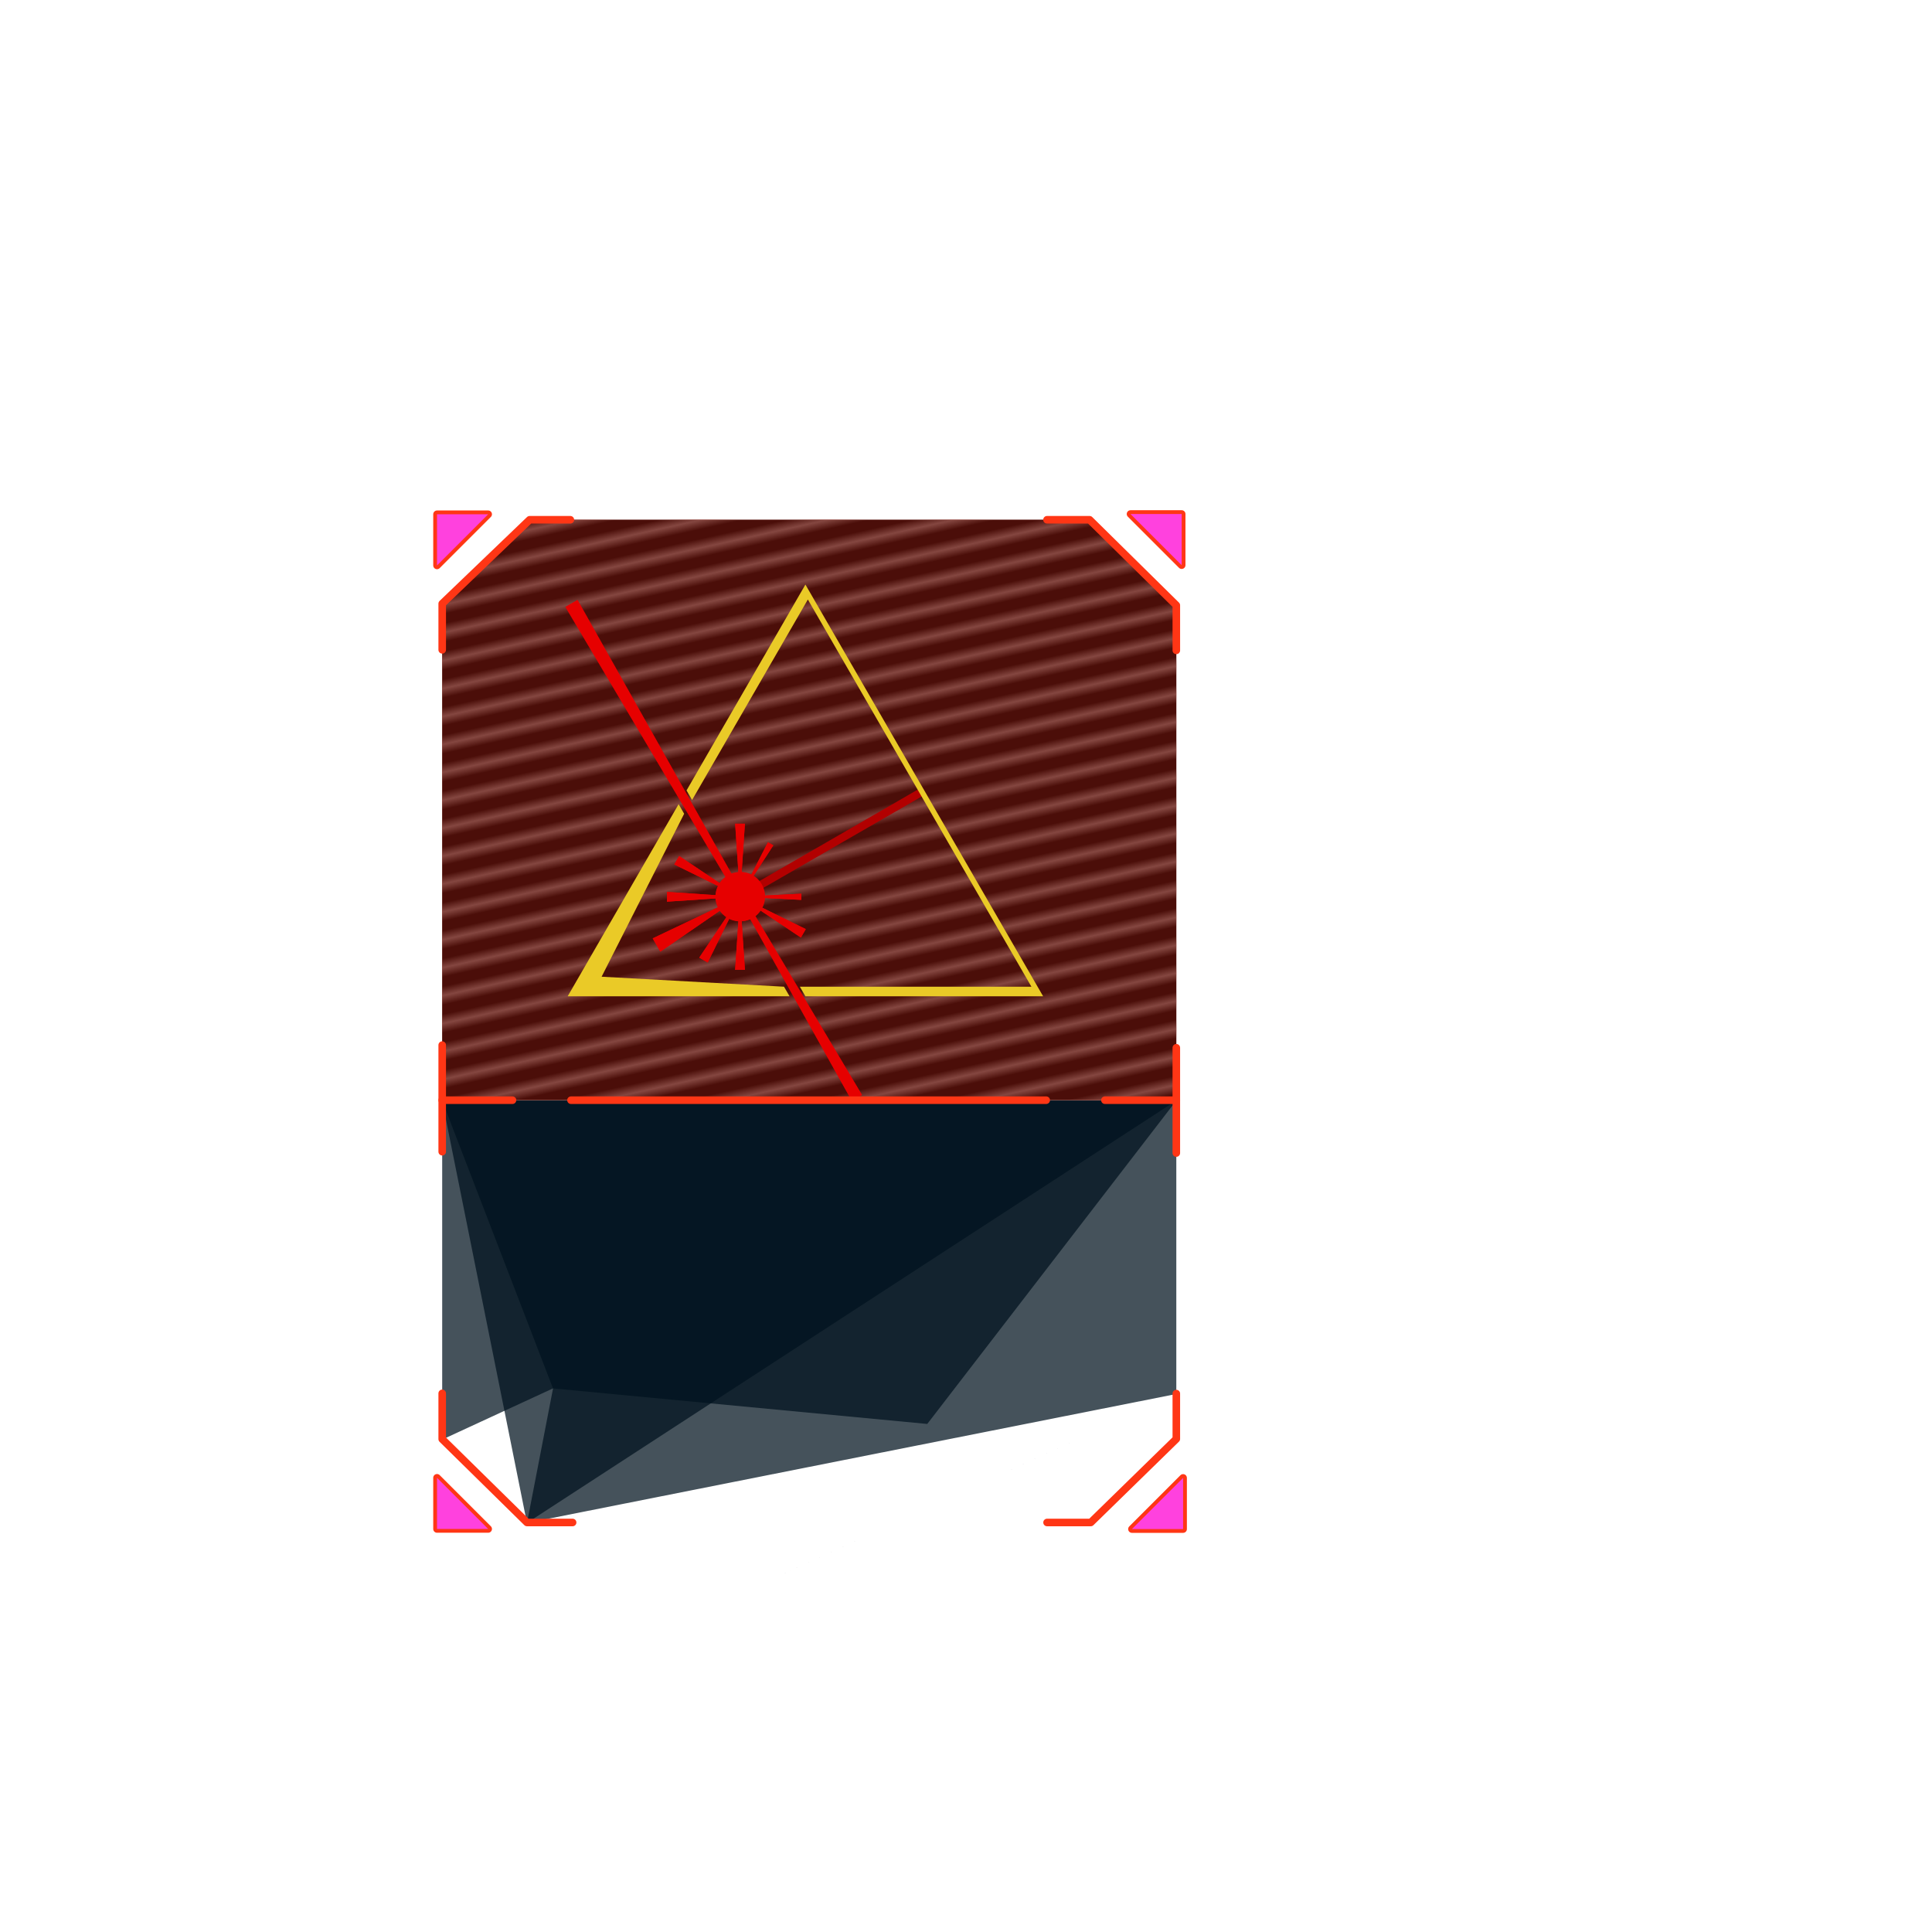 <?xml version="1.0" encoding="UTF-8" standalone="no"?>
<!-- Created with Inkscape (http://www.inkscape.org/) -->

<svg
   xmlns:osb="http://www.openswatchbook.org/uri/2009/osb"
   xmlns:dc="http://purl.org/dc/elements/1.1/"
   xmlns:cc="http://creativecommons.org/ns#"
   xmlns:rdf="http://www.w3.org/1999/02/22-rdf-syntax-ns#"
   xmlns:svg="http://www.w3.org/2000/svg"
   xmlns="http://www.w3.org/2000/svg"
   xmlns:xlink="http://www.w3.org/1999/xlink"
   xmlns:sodipodi="http://sodipodi.sourceforge.net/DTD/sodipodi-0.dtd"
   xmlns:inkscape="http://www.inkscape.org/namespaces/inkscape"
   id="svg8"
   version="1.1"
   viewBox="0 0 67.733 67.733"
   height="256"
   width="256"
   inkscape:export-filename="C:\Users\qphys\bitmap.png"
   inkscape:export-xdpi="96"
   inkscape:export-ydpi="96"
   inkscape:version="0.92.3 (2405546, 2018-03-11)"
   sodipodi:docname="lasercardfull.svg">
  <sodipodi:namedview
     inkscape:window-maximized="1"
     inkscape:window-y="-8"
     inkscape:window-x="-8"
     inkscape:window-height="1017"
     inkscape:window-width="1920"
     inkscape:object-paths="true"
     inkscape:guide-bbox="true"
     showguides="true"
     units="px"
     showgrid="false"
     inkscape:current-layer="layer2"
     inkscape:document-units="px"
     inkscape:cy="115.07054"
     inkscape:cx="64.975295"
     inkscape:zoom="4"
     inkscape:pageshadow="2"
     inkscape:pageopacity="0.0"
     borderopacity="1.0"
     bordercolor="#666666"
     pagecolor="#ffffff"
     id="base" />
  <defs
     id="defs2">
    <pattern
       inkscape:collect="always"
       xlink:href="#Strips1_2"
       id="pattern6500"
       patternTransform="matrix(0.069,0.311,-4.175,0.922,0,0)" />
    <pattern
       inkscape:isstock="true"
       inkscape:stockid="Stripes 1:2"
       id="Strips1_2"
       patternTransform="translate(0,0) scale(10,10)"
       height="1"
       width="3"
       patternUnits="userSpaceOnUse"
       inkscape:collect="always">
      <rect
         id="rect1623"
         height="2"
         width="1"
         y="-0.5"
         x="0"
         style="fill:#000000;stroke:none;opacity:1" />
    </pattern>
    <pattern
       inkscape:collect="always"
       xlink:href="#Strips1_1"
       id="pattern6306"
       patternTransform="matrix(0.434,0.474,-1.915,1.756,2.249,6.218)" />
    <pattern
       inkscape:isstock="true"
       inkscape:stockid="Stripes 1:1"
       id="Strips1_1"
       patternTransform="translate(0,0) scale(10,10)"
       height="1"
       width="2"
       patternUnits="userSpaceOnUse"
       inkscape:collect="always">
      <rect
         id="rect1611"
         height="2"
         width="1"
         y="-0.5"
         x="0"
         style="fill:#000000;stroke:none;opacity:1" />
    </pattern>
    <linearGradient
       inkscape:collect="always"
       id="linearGradient6275">
      <stop
         style="stop-color:#ff007f;stop-opacity:1;;opacity:1"
         offset="0"
         id="stop6271" />
      <stop
         style="stop-color:#ff007f;stop-opacity:0;;opacity:1"
         offset="1"
         id="stop6273" />
    </linearGradient>
    <linearGradient
       osb:paint="solid"
       id="linearGradient2345">
      <stop
         id="stop2343"
         offset="0"
         style="stop-color:#ffffff;stop-opacity:1;;opacity:1" />
    </linearGradient>
    <radialGradient
       inkscape:collect="always"
       xlink:href="#linearGradient6275"
       id="radialGradient6277"
       cx="40.838"
       cy="282.269"
       fx="40.838"
       fy="282.269"
       r="1.03"
       gradientTransform="matrix(1.187,-1.187,0.707,0.707,-207.235,131.153)"
       gradientUnits="userSpaceOnUse" />
    <radialGradient
       inkscape:collect="always"
       xlink:href="#linearGradient6275"
       id="radialGradient6279"
       cx="15.914"
       cy="282.3"
       fx="15.914"
       fy="282.3"
       r="1.03"
       gradientTransform="matrix(1.039,1.039,-0.707,0.707,198.989,66.142)"
       gradientUnits="userSpaceOnUse" />
    <radialGradient
       inkscape:collect="always"
       xlink:href="#linearGradient6275"
       id="radialGradient6281"
       cx="15.887"
       cy="247.838"
       fx="15.887"
       fy="247.838"
       r="1.03"
       gradientTransform="matrix(1.851,-1.462,0.62,0.785,-167.099,76.537)"
       gradientUnits="userSpaceOnUse" />
    <radialGradient
       inkscape:collect="always"
       xlink:href="#linearGradient6275"
       id="radialGradient6283"
       cx="40.812"
       cy="247.837"
       fx="40.812"
       fy="247.837"
       r="1.03"
       gradientTransform="matrix(-1.01,-1.01,0.707,-0.707,-93.226,464.294)"
       gradientUnits="userSpaceOnUse" />
    <pattern
       inkscape:collect="always"
       xlink:href="#Strips1_1-537"
       id="pattern6306-645"
       patternTransform="matrix(0.434,0.474,-1.915,1.756,2.249,6.218)" />
    <pattern
       inkscape:isstock="true"
       inkscape:stockid="Stripes 1:1"
       id="Strips1_1-537"
       patternTransform="translate(0,0) scale(10,10)"
       height="1"
       width="2"
       patternUnits="userSpaceOnUse"
       inkscape:collect="always">
      <rect
         id="rect6322"
         height="2"
         width="1"
         y="-0.5"
         x="0"
         style="fill:#000000;stroke:none;opacity:1" />
    </pattern>
    <radialGradient
       inkscape:collect="always"
       xlink:href="#linearGradient6275-22"
       id="radialGradient6279-618"
       cx="15.914"
       cy="282.3"
       fx="15.914"
       fy="282.3"
       r="1.03"
       gradientTransform="matrix(1.039,1.039,-0.707,0.707,198.989,66.142)"
       gradientUnits="userSpaceOnUse" />
    <linearGradient
       inkscape:collect="always"
       id="linearGradient6275-22">
      <stop
         style="stop-color:#ff007f;stop-opacity:1;;opacity:1"
         offset="0"
         id="stop6398" />
      <stop
         style="stop-color:#ff007f;stop-opacity:0;;opacity:1"
         offset="1"
         id="stop6400" />
    </linearGradient>
    <radialGradient
       inkscape:collect="always"
       xlink:href="#linearGradient6275-68"
       id="radialGradient6277-540"
       cx="40.838"
       cy="282.269"
       fx="40.838"
       fy="282.269"
       r="1.03"
       gradientTransform="matrix(1.187,-1.187,0.707,0.707,-207.235,131.153)"
       gradientUnits="userSpaceOnUse" />
    <linearGradient
       inkscape:collect="always"
       id="linearGradient6275-68">
      <stop
         style="stop-color:#ff007f;stop-opacity:1;;opacity:1"
         offset="0"
         id="stop6404" />
      <stop
         style="stop-color:#ff007f;stop-opacity:0;;opacity:1"
         offset="1"
         id="stop6406" />
    </linearGradient>
    <radialGradient
       inkscape:collect="always"
       xlink:href="#linearGradient6275-851"
       id="radialGradient6283-906"
       cx="40.812"
       cy="247.837"
       fx="40.812"
       fy="247.837"
       r="1.03"
       gradientTransform="matrix(-1.01,-1.01,0.707,-0.707,-93.226,464.294)"
       gradientUnits="userSpaceOnUse" />
    <linearGradient
       inkscape:collect="always"
       id="linearGradient6275-851">
      <stop
         style="stop-color:#ff007f;stop-opacity:1;;opacity:1"
         offset="0"
         id="stop6410" />
      <stop
         style="stop-color:#ff007f;stop-opacity:0;;opacity:1"
         offset="1"
         id="stop6412" />
    </linearGradient>
    <radialGradient
       inkscape:collect="always"
       xlink:href="#linearGradient6275-744"
       id="radialGradient6281-872"
       cx="15.887"
       cy="247.838"
       fx="15.887"
       fy="247.838"
       r="1.03"
       gradientTransform="matrix(1.851,-1.462,0.62,0.785,-167.099,76.537)"
       gradientUnits="userSpaceOnUse" />
    <linearGradient
       inkscape:collect="always"
       id="linearGradient6275-744">
      <stop
         style="stop-color:#ff007f;stop-opacity:1;;opacity:1"
         offset="0"
         id="stop6416" />
      <stop
         style="stop-color:#ff007f;stop-opacity:0;;opacity:1"
         offset="1"
         id="stop6418" />
    </linearGradient>
    <pattern
       inkscape:collect="always"
       xlink:href="#Strips1_2-293"
       id="pattern6500-231"
       patternTransform="matrix(0.069,0.311,-4.175,0.922,0,0)" />
    <pattern
       inkscape:isstock="true"
       inkscape:stockid="Stripes 1:2"
       id="Strips1_2-293"
       patternTransform="translate(0,0) scale(10,10)"
       height="1"
       width="3"
       patternUnits="userSpaceOnUse"
       inkscape:collect="always">
      <rect
         id="rect6538"
         height="2"
         width="1"
         y="-0.5"
         x="0"
         style="fill:#000000;stroke:none;opacity:1" />
    </pattern>
    <pattern
       inkscape:collect="always"
       xlink:href="#Strips1_2-293-784"
       id="pattern6500-231-404"
       patternTransform="matrix(0.069,0.311,-4.175,0.922,0,0)" />
    <pattern
       inkscape:isstock="true"
       inkscape:stockid="Stripes 1:2"
       id="Strips1_2-293-784"
       patternTransform="translate(0,0) scale(10,10)"
       height="1"
       width="3"
       patternUnits="userSpaceOnUse"
       inkscape:collect="always">
      <rect
         id="rect6654"
         height="2"
         width="1"
         y="-0.5"
         x="0"
         style="fill:#000000;stroke:none;opacity:1" />
    </pattern>
    <radialGradient
       inkscape:collect="always"
       xlink:href="#linearGradient6275-22-49"
       id="radialGradient6279-618-486"
       cx="15.914"
       cy="282.3"
       fx="15.914"
       fy="282.3"
       r="1.03"
       gradientTransform="matrix(1.039,1.039,-0.707,0.707,198.989,66.142)"
       gradientUnits="userSpaceOnUse" />
    <linearGradient
       inkscape:collect="always"
       id="linearGradient6275-22-49">
      <stop
         style="stop-color:#ff007f;stop-opacity:1;;opacity:1"
         offset="0"
         id="stop6658" />
      <stop
         style="stop-color:#ff007f;stop-opacity:0;;opacity:1"
         offset="1"
         id="stop6660" />
    </linearGradient>
    <radialGradient
       inkscape:collect="always"
       xlink:href="#linearGradient6275-68-874"
       id="radialGradient6277-540-102"
       cx="40.838"
       cy="282.269"
       fx="40.838"
       fy="282.269"
       r="1.03"
       gradientTransform="matrix(1.187,-1.187,0.707,0.707,-207.235,131.153)"
       gradientUnits="userSpaceOnUse" />
    <linearGradient
       inkscape:collect="always"
       id="linearGradient6275-68-874">
      <stop
         style="stop-color:#ff007f;stop-opacity:1;;opacity:1"
         offset="0"
         id="stop6664" />
      <stop
         style="stop-color:#ff007f;stop-opacity:0;;opacity:1"
         offset="1"
         id="stop6666" />
    </linearGradient>
    <radialGradient
       inkscape:collect="always"
       xlink:href="#linearGradient6275-851-364"
       id="radialGradient6283-906-724"
       cx="40.812"
       cy="247.837"
       fx="40.812"
       fy="247.837"
       r="1.03"
       gradientTransform="matrix(-1.01,-1.01,0.707,-0.707,-93.226,464.294)"
       gradientUnits="userSpaceOnUse" />
    <linearGradient
       inkscape:collect="always"
       id="linearGradient6275-851-364">
      <stop
         style="stop-color:#ff007f;stop-opacity:1;;opacity:1"
         offset="0"
         id="stop6670" />
      <stop
         style="stop-color:#ff007f;stop-opacity:0;;opacity:1"
         offset="1"
         id="stop6672" />
    </linearGradient>
    <radialGradient
       inkscape:collect="always"
       xlink:href="#linearGradient6275-744-60"
       id="radialGradient6281-872-848"
       cx="15.887"
       cy="247.838"
       fx="15.887"
       fy="247.838"
       r="1.03"
       gradientTransform="matrix(1.851,-1.462,0.62,0.785,-167.099,76.537)"
       gradientUnits="userSpaceOnUse" />
    <linearGradient
       inkscape:collect="always"
       id="linearGradient6275-744-60">
      <stop
         style="stop-color:#ff007f;stop-opacity:1;;opacity:1"
         offset="0"
         id="stop6676" />
      <stop
         style="stop-color:#ff007f;stop-opacity:0;;opacity:1"
         offset="1"
         id="stop6678" />
    </linearGradient>
    <pattern
       inkscape:collect="always"
       xlink:href="#Strips1_2-293-784-569"
       id="pattern6500-231-404-979"
       patternTransform="matrix(0.069,0.311,-4.175,0.922,0,0)" />
    <pattern
       inkscape:isstock="true"
       inkscape:stockid="Stripes 1:2"
       id="Strips1_2-293-784-569"
       patternTransform="translate(0,0) scale(10,10)"
       height="1"
       width="3"
       patternUnits="userSpaceOnUse"
       inkscape:collect="always">
      <rect
         id="rect7055"
         height="2"
         width="1"
         y="-0.5"
         x="0"
         style="fill:#f08075;stroke:none;opacity:1" />
    </pattern>
    <pattern
       inkscape:collect="always"
       xlink:href="#Strips1_2-293-784-569-458"
       id="pattern6500-231-404-979-84"
       patternTransform="matrix(0.069,0.311,-4.175,0.922,0,0)" />
    <pattern
       inkscape:isstock="true"
       inkscape:stockid="Stripes 1:2"
       id="Strips1_2-293-784-569-458"
       patternTransform="translate(0,0) scale(10,10)"
       height="1"
       width="3"
       patternUnits="userSpaceOnUse"
       inkscape:collect="always">
      <rect
         id="rect7217"
         height="2"
         width="1"
         y="-0.5"
         x="0"
         style="fill:#f08075;stroke:none;opacity:1" />
    </pattern>
    <inkscape:path-effect
       fuse_tolerance="0"
       vertical_pattern="false"
       prop_units="false"
       tang_offset="0"
       normal_offset="0"
       spacing="1"
       scale_y_rel="false"
       prop_scale="0.5"
       copytype="single_stretched"
       pattern="m 0,171.775 h 39.687 l 4.08,-7.067 h -39.688 z"
       is_visible="true"
       id="path-effect4593"
       effect="skeletal" />
    <inkscape:path-effect
       fuse_tolerance="0"
       vertical_pattern="false"
       prop_units="false"
       tang_offset="0"
       normal_offset="0"
       spacing="0"
       scale_y_rel="false"
       prop_scale="1"
       copytype="single_stretched"
       pattern="M 0,0 H 1"
       is_visible="true"
       id="path-effect4571"
       effect="skeletal" />
    <inkscape:path-effect
       back_thickness="0.25"
       front_thickness="1"
       stroke_width_bottom="1"
       stroke_width_top="1"
       fat_output="true"
       bottom_smth_variation="0;1"
       top_smth_variation="0;1"
       scale_tb="1"
       scale_tf="1"
       scale_bb="1"
       scale_bf="1"
       top_tgt_variation="0;1"
       bottom_tgt_variation="0;1"
       top_edge_variation="0;1"
       bottom_edge_variation="0;1"
       bender="46.302,270.542 , -1.147,0.2"
       do_bend="true"
       growth="0"
       dist_rdm="75;1"
       direction="41.491,260.864 , 19.878,-2.405"
       is_visible="true"
       id="path-effect4567"
       effect="rough_hatches" />
    <inkscape:path-effect
       is_visible="true"
       id="path-effect4563"
       effect="ellipse_5pts" />
    <inkscape:path-effect
       nr_y="5"
       nr_x="100"
       is_visible="true"
       id="path-effect4561"
       effect="construct_grid" />
    <inkscape:path-effect
       only_selected="false"
       apply_with_weight="true"
       apply_no_weight="true"
       helper_size="0"
       steps="2"
       weight="33.333"
       is_visible="true"
       id="path-effect4559"
       effect="bspline" />
    <inkscape:path-effect
       maxComplexity="1000"
       drawall="true"
       nbgenerations="1"
       similar_only="false"
       generator="m 26.458,270.542 h 13.229 m 13.229,0 h 13.229"
       ref_path="M 26.458,270.542 H 66.146"
       is_visible="true"
       id="path-effect854"
       effect="vonkoch" />
    <inkscape:path-effect
       miter_limit="100"
       jointype="extrapolated"
       smoothing="0.5"
       end_offset="0.2"
       attach_start="0.2"
       stroke_width="1.852"
       is_visible="true"
       id="path-effect852"
       effect="taper_stroke" />
    <filter
       inkscape:collect="always"
       style="color-interpolation-filters:sRGB"
       id="filter18195"
       x="-0.077"
       width="1.155"
       y="-0.046"
       height="1.092">
      <feGaussianBlur
         inkscape:collect="always"
         stdDeviation="1.597"
         id="feGaussianBlur18197" />
    </filter>
    <filter
       inkscape:collect="always"
       style="color-interpolation-filters:sRGB"
       id="filter18199"
       x="-0.466"
       width="1.932"
       y="-0.466"
       height="1.932">
      <feGaussianBlur
         inkscape:collect="always"
         stdDeviation="1.597"
         id="feGaussianBlur18201" />
    </filter>
    <filter
       inkscape:collect="always"
       style="color-interpolation-filters:sRGB"
       id="filter18281"
       x="-0.016"
       width="1.033"
       y="-0.017"
       height="1.034">
      <feGaussianBlur
         inkscape:collect="always"
         stdDeviation="0.175"
         id="feGaussianBlur18283" />
    </filter>
    <filter
       inkscape:collect="always"
       style="color-interpolation-filters:sRGB"
       id="filter18885"
       x="-0.847"
       width="2.693"
       y="-0.847"
       height="2.693">
      <feGaussianBlur
         inkscape:collect="always"
         stdDeviation="0.633"
         id="feGaussianBlur18887" />
    </filter>
    <filter
       inkscape:collect="always"
       style="color-interpolation-filters:sRGB"
       id="filter18889"
       x="-0.847"
       width="2.693"
       y="-0.847"
       height="2.693">
      <feGaussianBlur
         inkscape:collect="always"
         stdDeviation="0.633"
         id="feGaussianBlur18891" />
    </filter>
    <filter
       inkscape:collect="always"
       style="color-interpolation-filters:sRGB"
       id="filter18893"
       x="-0.847"
       width="2.693"
       y="-0.847"
       height="2.693">
      <feGaussianBlur
         inkscape:collect="always"
         stdDeviation="0.633"
         id="feGaussianBlur18895" />
    </filter>
    <filter
       inkscape:collect="always"
       style="color-interpolation-filters:sRGB"
       id="filter18897"
       x="-0.847"
       width="2.693"
       y="-0.847"
       height="2.693">
      <feGaussianBlur
         inkscape:collect="always"
         stdDeviation="0.633"
         id="feGaussianBlur18899" />
    </filter>
  </defs>
  <g
     inkscape:label="CardDescBackground"
     id="layer5"
     inkscape:groupmode="layer"
     style="display:inline;opacity:1"
     sodipodi:insensitive="true">
    <g
       id="g5502"
       inkscape:label="Delaunay"
       transform="matrix(1.927,0,0,1.635,-28.036,-26.425)"
       style="opacity:1;fill:#00121f;fill-opacity:0.73;stroke:none;stroke-width:0.149;stroke-linecap:butt;stroke-linejoin:bevel;stroke-miterlimit:4;stroke-dasharray:none;stroke-opacity:0.588"
       inkscape:export-xdpi="161.6842"
       inkscape:export-ydpi="161.6842">
      <path
         id="path5486"
         style="opacity:1;fill:#00121f;fill-opacity:0.73;stroke:none;stroke-width:0.149;stroke-linecap:butt;stroke-linejoin:bevel;stroke-miterlimit:4;stroke-dasharray:none;stroke-opacity:0.588"
         d="m 35.95,39.761 -13.356,-1e-6 v 7.269 l 2.017,-1.098 -0.474,2.886 11.813,-2.765 z"
         inkscape:connector-curvature="0"
         sodipodi:nodetypes="ccccccc" />
      <path
         id="path5488"
         style="opacity:1;fill:#00121f;fill-opacity:0.73;stroke:none;stroke-width:0.149;stroke-linecap:butt;stroke-linejoin:bevel;stroke-miterlimit:4;stroke-dasharray:none;stroke-opacity:0.588"
         d="m 22.593,39.761 2.017,6.172 6.809,0.762 4.531,-6.934 z"
         inkscape:connector-curvature="0"
         sodipodi:nodetypes="ccccc" />
      <path
         id="path5490"
         style="opacity:1;fill:#00121f;fill-opacity:0.73;stroke:none;stroke-width:0.149;stroke-linecap:butt;stroke-linejoin:bevel;stroke-miterlimit:4;stroke-dasharray:none;stroke-opacity:0.588"
         d="m 35.95,46.054 c -14.267,7.698 -7.134,3.849 0,0 z"
         inkscape:connector-curvature="0"
         sodipodi:nodetypes="cc" />
      <path
         id="path5496"
         style="opacity:1;fill:#00121f;fill-opacity:0.73;stroke:none;stroke-width:0.149;stroke-linecap:butt;stroke-linejoin:bevel;stroke-miterlimit:4;stroke-dasharray:none;stroke-opacity:0.588"
         d="m 24.136,48.818 11.813,-9.057 -13.356,-1e-6 z"
         inkscape:connector-curvature="0"
         sodipodi:nodetypes="cccc" />
    </g>
  </g>
  <g
     inkscape:label="CardArtBackground"
     id="layer3"
     inkscape:groupmode="layer"
     style="opacity:1"
     sodipodi:insensitive="true">
    <path
       inkscape:connector-curvature="0"
       id="path889-6"
       d="M 15.502,38.571 H 41.24 V 21.22 l -3.04,-2.998 H 18.568 l -3.066,2.941 z"
       style="opacity:1;fill:#881a11;fill-opacity:1;stroke:none;stroke-width:0.265px;stroke-linecap:butt;stroke-linejoin:miter;stroke-opacity:1"
       inkscape:export-xdpi="161.6842"
       inkscape:export-ydpi="161.6842" />
    <path
       inkscape:connector-curvature="0"
       id="path889"
       d="M 15.502,38.571 H 41.24 V 21.22 l -3.04,-2.998 H 18.568 l -3.066,2.941 z"
       style="opacity:1;fill:url(#pattern6500-231-404-979-84);fill-opacity:1;stroke:none;stroke-width:0.265px;stroke-linecap:butt;stroke-linejoin:miter;stroke-opacity:1"
       inkscape:export-xdpi="161.6842"
       inkscape:export-ydpi="161.6842" />
    <path
       inkscape:connector-curvature="0"
       id="path889-2"
       d="M 15.502,38.571 H 41.24 V 21.22 l -3.04,-2.998 H 18.568 l -3.066,2.941 z"
       style="opacity:1;fill:#000000;fill-opacity:0.447;stroke:none;stroke-width:0.265px;stroke-linecap:butt;stroke-linejoin:miter;stroke-opacity:1"
       inkscape:export-xdpi="161.6842"
       inkscape:export-ydpi="161.6842" />
  </g>
  <g
     inkscape:label="CardArt"
     id="layer4"
     inkscape:groupmode="layer"
     style="display:inline;opacity:1"
     sodipodi:insensitive="true">
    <g
       id="layer5-1"
       inkscape:label="BigLaserScatter"
       style="display:inline;fill:#e60000;fill-opacity:1;stroke:none;stroke-opacity:1"
       transform="matrix(-0.21,0,0,0.21,42.127,12.67)">
      <path
         style="display:inline;fill:#e60000;fill-opacity:1;stroke:none;stroke-width:0.66;stroke-linecap:butt;stroke-linejoin:miter;stroke-miterlimit:4;stroke-dasharray:none;stroke-opacity:1"
         d="m 76.625,88.97 27.612,-49.111 1.984,1.146 -28.726,48.468 z"
         id="path4670-3"
         inkscape:connector-curvature="0"
         sodipodi:nodetypes="ccccc"
         inkscape:export-filename="/home/pcook/BigLaserScatter.png"
         inkscape:export-xdpi="200"
         inkscape:export-ydpi="200" />
      <path
         style="display:inline;fill:#e60000;fill-opacity:1;stroke:none;stroke-width:0.502;stroke-linecap:butt;stroke-linejoin:miter;stroke-miterlimit:4;stroke-dasharray:none;stroke-opacity:1"
         d="m 77.431,89.435 -19.022,34.023 -1.66,-0.959 19.954,-33.485 z"
         id="path4670-3-5"
         inkscape:connector-curvature="0"
         sodipodi:nodetypes="ccccc"
         inkscape:export-filename="/home/pcook/BigLaserScatter.png"
         inkscape:export-xdpi="200"
         inkscape:export-ydpi="200" />
    </g>
    <g
       id="layer4-2"
       inkscape:label="LaserScatter"
       transform="matrix(-0.21,0,0,0.21,42.127,-21.885)"
       style="display:inline;fill:#e60000;fill-opacity:1;stroke:none;stroke-opacity:1">
      <path
         style="display:inline;fill:#e60000;fill-opacity:1;stroke:none;stroke-width:0.15;stroke-linecap:butt;stroke-linejoin:miter;stroke-miterlimit:4;stroke-dasharray:none;stroke-opacity:1"
         d="m 77.06,253.929 -0.815,-12.203 h 1.63 z"
         id="path4670-6"
         inkscape:connector-curvature="0"
         inkscape:export-filename="/home/pcook/LaserScatter.png"
         inkscape:export-xdpi="200"
         inkscape:export-ydpi="200" />
      <path
         style="display:inline;fill:#e60000;fill-opacity:1;stroke:none;stroke-width:0.15;stroke-linecap:butt;stroke-linejoin:miter;stroke-miterlimit:4;stroke-dasharray:none;stroke-opacity:1"
         d="m 77.06,253.929 6.807,10.16 -1.412,0.815 z"
         id="path4670-6-1"
         inkscape:connector-curvature="0"
         inkscape:export-filename="/home/pcook/LaserScatter.png"
         inkscape:export-xdpi="200"
         inkscape:export-ydpi="200" />
      <path
         style="display:inline;fill:#e60000;fill-opacity:1;stroke:none;stroke-width:0.109;stroke-linecap:butt;stroke-linejoin:miter;stroke-miterlimit:4;stroke-dasharray:none;stroke-opacity:1"
         d="m 77.06,253.929 -5.557,-8.591 0.896,-0.517 z"
         id="path4670-6-2"
         inkscape:connector-curvature="0"
         inkscape:export-filename="/home/pcook/LaserScatter.png"
         inkscape:export-xdpi="200"
         inkscape:export-ydpi="200" />
      <path
         style="display:inline;fill:#e60000;fill-opacity:1;stroke:none;stroke-width:0.109;stroke-linecap:butt;stroke-linejoin:miter;stroke-miterlimit:4;stroke-dasharray:none;stroke-opacity:1"
         d="m 77.06,253.929 -10.218,0.517 v -1.035 z"
         id="path4670-6-2-7"
         inkscape:connector-curvature="0"
         inkscape:export-filename="/home/pcook/LaserScatter.png"
         inkscape:export-xdpi="200"
         inkscape:export-ydpi="200" />
      <path
         style="display:inline;fill:#e60000;fill-opacity:1;stroke:none;stroke-width:0.15;stroke-linecap:butt;stroke-linejoin:miter;stroke-miterlimit:4;stroke-dasharray:none;stroke-opacity:1"
         d="m 77.06,253.929 -10.16,6.807 -0.815,-1.412 z"
         id="path4670-6-0"
         inkscape:connector-curvature="0"
         inkscape:export-filename="/home/pcook/LaserScatter.png"
         inkscape:export-xdpi="200"
         inkscape:export-ydpi="200" />
      <path
         style="display:inline;fill:#e60000;fill-opacity:1;stroke:none;stroke-width:0.215;stroke-linecap:butt;stroke-linejoin:miter;stroke-miterlimit:4;stroke-dasharray:none;stroke-opacity:1"
         d="m 77.06,253.929 14.579,6.942 -1.278,2.214 z"
         id="path4670-6-1-3"
         inkscape:connector-curvature="0"
         inkscape:export-filename="/home/pcook/LaserScatter.png"
         inkscape:export-xdpi="200"
         inkscape:export-ydpi="200" />
      <path
         style="display:inline;fill:#e60000;fill-opacity:1;stroke:none;stroke-width:0.15;stroke-linecap:butt;stroke-linejoin:miter;stroke-miterlimit:4;stroke-dasharray:none;stroke-opacity:1"
         d="m 77.06,253.929 12.203,-0.815 -10e-7,1.63 z"
         id="path4670-6-6"
         inkscape:connector-curvature="0"
         inkscape:export-filename="/home/pcook/LaserScatter.png"
         inkscape:export-xdpi="200"
         inkscape:export-ydpi="200" />
      <path
         style="display:inline;fill:#e60000;fill-opacity:1;stroke:none;stroke-width:0.15;stroke-linecap:butt;stroke-linejoin:miter;stroke-miterlimit:4;stroke-dasharray:none;stroke-opacity:1"
         d="m 77.06,253.929 10.16,-6.807 0.815,1.412 z"
         id="path4670-6-06"
         inkscape:connector-curvature="0"
         inkscape:export-filename="/home/pcook/LaserScatter.png"
         inkscape:export-xdpi="200"
         inkscape:export-ydpi="200" />
      <path
         style="display:inline;fill:#e60000;fill-opacity:1;stroke:none;stroke-width:0.15;stroke-linecap:butt;stroke-linejoin:miter;stroke-miterlimit:4;stroke-dasharray:none;stroke-opacity:1"
         d="m 77.06,253.929 0.815,12.203 h -1.63 z"
         id="path4670-6-1-2"
         inkscape:connector-curvature="0"
         inkscape:export-filename="/home/pcook/LaserScatter.png"
         inkscape:export-xdpi="200"
         inkscape:export-ydpi="200" />
    </g>
    <g
       id="layer2-9"
       inkscape:label="LaserIn"
       transform="matrix(-0.21,0,0,0.21,42.127,-21.885)"
       style="display:inline;stroke:#b20000;stroke-opacity:1">
      <path
         style="fill:none;stroke:#b20000;stroke-width:1.323;stroke-linecap:round;stroke-linejoin:miter;stroke-miterlimit:4;stroke-dasharray:none;stroke-opacity:1"
         d="M 47.077,236.619 77.06,253.929"
         id="path4659"
         inkscape:connector-curvature="0"
         inkscape:export-filename="/home/pcook/LaserIn.png"
         inkscape:export-xdpi="200"
         inkscape:export-ydpi="200" />
    </g>
    <g
       inkscape:label="Triangle"
       id="layer1"
       transform="matrix(-0.21,0,0,0.21,42.127,-21.885)"
       style="display:inline;fill:#eaca27;fill-opacity:1;stroke:none;stroke-opacity:1">
      <g
         id="g867"
         inkscape:export-filename="/home/pcook/g867.png"
         inkscape:export-xdpi="200"
         inkscape:export-ydpi="200"
         style="fill:#eaca27;fill-opacity:1;stroke:none;stroke-opacity:1">
        <path
           inkscape:connector-curvature="0"
           id="path4600"
           d="m 26.458,270.542 0.925,-1.603 v 0 l 38.762,-67.138 19.844,34.37 -0.925,1.603 L 65.737,204.299 28.417,268.939 h 38.654 l -0.925,1.603 z"
           style="fill:#eaca27;fill-opacity:1;stroke:none;stroke-width:0.265;stroke-linecap:butt;stroke-linejoin:miter;stroke-miterlimit:4;stroke-dasharray:none;stroke-opacity:1"
           sodipodi:nodetypes="ccccccccccc" />
        <path
           sodipodi:nodetypes="cccccccc"
           inkscape:connector-curvature="0"
           id="path4600-3-6"
           d="m 87.312,238.463 -0.925,1.603 v 0 l 13.782,27.206 -30.452,1.667 -0.925,1.603 37.042,-10e-6 z"
           style="fill:#eaca27;fill-opacity:1;stroke:none;stroke-width:0.265;stroke-linecap:butt;stroke-linejoin:miter;stroke-miterlimit:4;stroke-dasharray:none;stroke-opacity:1" />
      </g>
    </g>
    <g
       id="layer3-9"
       inkscape:label="LaserPoint"
       transform="matrix(-0.21,0,0,0.21,42.127,-21.885)"
       style="display:inline;fill:#e60000;fill-opacity:1;stroke:none;stroke-opacity:1">
      <circle
         transform="translate(0,164.708)"
         style="fill:#e60000;fill-opacity:1;stroke:none;stroke-width:1.323;stroke-linecap:round;stroke-linejoin:bevel;stroke-miterlimit:4;stroke-dasharray:none;stroke-dashoffset:0;stroke-opacity:1"
         id="path4663"
         cx="77.06"
         cy="89.221"
         r="4.111"
         inkscape:export-filename="/home/pcook/LaserPoint.png"
         inkscape:export-xdpi="200"
         inkscape:export-ydpi="200" />
    </g>
    <g
       id="layer5-1-1"
       inkscape:label="BigLaserScatter"
       style="display:inline;opacity:1;fill:#e60000;fill-opacity:1;stroke:none;stroke-opacity:1;filter:url(#filter18195)"
       transform="matrix(-0.21,0,0,0.21,42.141,12.662)">
      <path
         style="display:inline;fill:#e60000;fill-opacity:1;stroke:none;stroke-width:0.66;stroke-linecap:butt;stroke-linejoin:miter;stroke-miterlimit:4;stroke-dasharray:none;stroke-opacity:1"
         d="m 76.625,88.97 27.612,-49.111 1.984,1.146 -28.726,48.468 z"
         id="path4670-3-0"
         inkscape:connector-curvature="0"
         sodipodi:nodetypes="ccccc"
         inkscape:export-filename="/home/pcook/BigLaserScatter.png"
         inkscape:export-xdpi="200"
         inkscape:export-ydpi="200" />
      <path
         style="display:inline;fill:#e60000;fill-opacity:1;stroke:none;stroke-width:0.502;stroke-linecap:butt;stroke-linejoin:miter;stroke-miterlimit:4;stroke-dasharray:none;stroke-opacity:1"
         d="m 77.431,89.435 -19.022,34.023 -1.66,-0.959 19.954,-33.485 z"
         id="path4670-3-5-9"
         inkscape:connector-curvature="0"
         sodipodi:nodetypes="ccccc"
         inkscape:export-filename="/home/pcook/BigLaserScatter.png"
         inkscape:export-xdpi="200"
         inkscape:export-ydpi="200" />
    </g>
    <g
       id="layer3-9-3"
       inkscape:label="LaserPoint"
       transform="matrix(-0.21,0,0,0.21,42.141,-21.893)"
       style="display:inline;opacity:1;fill:#e60000;fill-opacity:1;stroke:none;stroke-opacity:1;filter:url(#filter18199)">
      <circle
         transform="translate(0,164.708)"
         style="fill:#e60000;fill-opacity:1;stroke:none;stroke-width:1.323;stroke-linecap:round;stroke-linejoin:bevel;stroke-miterlimit:4;stroke-dasharray:none;stroke-dashoffset:0;stroke-opacity:1"
         id="path4663-7"
         cx="77.06"
         cy="89.221"
         r="4.111"
         inkscape:export-filename="/home/pcook/LaserPoint.png"
         inkscape:export-xdpi="200"
         inkscape:export-ydpi="200" />
    </g>
    <g
       id="layer4-2-8"
       inkscape:label="LaserScatter"
       transform="matrix(-0.21,0,0,0.21,42.127,-21.885)"
       style="display:inline;opacity:1;fill:#e60000;fill-opacity:1;stroke:none;stroke-opacity:1;filter:url(#filter18281)">
      <path
         style="display:inline;fill:#e60000;fill-opacity:1;stroke:none;stroke-width:0.15;stroke-linecap:butt;stroke-linejoin:miter;stroke-miterlimit:4;stroke-dasharray:none;stroke-opacity:1"
         d="m 77.06,253.929 -0.815,-12.203 h 1.63 z"
         id="path4670-6-4"
         inkscape:connector-curvature="0"
         inkscape:export-filename="/home/pcook/LaserScatter.png"
         inkscape:export-xdpi="200"
         inkscape:export-ydpi="200" />
      <path
         style="display:inline;fill:#e60000;fill-opacity:1;stroke:none;stroke-width:0.15;stroke-linecap:butt;stroke-linejoin:miter;stroke-miterlimit:4;stroke-dasharray:none;stroke-opacity:1"
         d="m 77.06,253.929 6.807,10.16 -1.412,0.815 z"
         id="path4670-6-1-6"
         inkscape:connector-curvature="0"
         inkscape:export-filename="/home/pcook/LaserScatter.png"
         inkscape:export-xdpi="200"
         inkscape:export-ydpi="200" />
      <path
         style="display:inline;fill:#e60000;fill-opacity:1;stroke:none;stroke-width:0.109;stroke-linecap:butt;stroke-linejoin:miter;stroke-miterlimit:4;stroke-dasharray:none;stroke-opacity:1"
         d="m 77.06,253.929 -5.557,-8.591 0.896,-0.517 z"
         id="path4670-6-2-8"
         inkscape:connector-curvature="0"
         inkscape:export-filename="/home/pcook/LaserScatter.png"
         inkscape:export-xdpi="200"
         inkscape:export-ydpi="200" />
      <path
         style="display:inline;fill:#e60000;fill-opacity:1;stroke:none;stroke-width:0.109;stroke-linecap:butt;stroke-linejoin:miter;stroke-miterlimit:4;stroke-dasharray:none;stroke-opacity:1"
         d="m 77.06,253.929 -10.218,0.517 v -1.035 z"
         id="path4670-6-2-7-8"
         inkscape:connector-curvature="0"
         inkscape:export-filename="/home/pcook/LaserScatter.png"
         inkscape:export-xdpi="200"
         inkscape:export-ydpi="200" />
      <path
         style="display:inline;fill:#e60000;fill-opacity:1;stroke:none;stroke-width:0.15;stroke-linecap:butt;stroke-linejoin:miter;stroke-miterlimit:4;stroke-dasharray:none;stroke-opacity:1"
         d="m 77.06,253.929 -10.16,6.807 -0.815,-1.412 z"
         id="path4670-6-0-1"
         inkscape:connector-curvature="0"
         inkscape:export-filename="/home/pcook/LaserScatter.png"
         inkscape:export-xdpi="200"
         inkscape:export-ydpi="200" />
      <path
         style="display:inline;fill:#e60000;fill-opacity:1;stroke:none;stroke-width:0.215;stroke-linecap:butt;stroke-linejoin:miter;stroke-miterlimit:4;stroke-dasharray:none;stroke-opacity:1"
         d="m 77.06,253.929 14.579,6.942 -1.278,2.214 z"
         id="path4670-6-1-3-2"
         inkscape:connector-curvature="0"
         inkscape:export-filename="/home/pcook/LaserScatter.png"
         inkscape:export-xdpi="200"
         inkscape:export-ydpi="200" />
      <path
         style="display:inline;fill:#e60000;fill-opacity:1;stroke:none;stroke-width:0.15;stroke-linecap:butt;stroke-linejoin:miter;stroke-miterlimit:4;stroke-dasharray:none;stroke-opacity:1"
         d="m 77.06,253.929 12.203,-0.815 -10e-7,1.63 z"
         id="path4670-6-6-6"
         inkscape:connector-curvature="0"
         inkscape:export-filename="/home/pcook/LaserScatter.png"
         inkscape:export-xdpi="200"
         inkscape:export-ydpi="200" />
      <path
         style="display:inline;fill:#e60000;fill-opacity:1;stroke:none;stroke-width:0.15;stroke-linecap:butt;stroke-linejoin:miter;stroke-miterlimit:4;stroke-dasharray:none;stroke-opacity:1"
         d="m 77.06,253.929 10.16,-6.807 0.815,1.412 z"
         id="path4670-6-06-5"
         inkscape:connector-curvature="0"
         inkscape:export-filename="/home/pcook/LaserScatter.png"
         inkscape:export-xdpi="200"
         inkscape:export-ydpi="200" />
      <path
         style="display:inline;fill:#e60000;fill-opacity:1;stroke:none;stroke-width:0.15;stroke-linecap:butt;stroke-linejoin:miter;stroke-miterlimit:4;stroke-dasharray:none;stroke-opacity:1"
         d="m 77.06,253.929 0.815,12.203 h -1.63 z"
         id="path4670-6-1-2-8"
         inkscape:connector-curvature="0"
         inkscape:export-filename="/home/pcook/LaserScatter.png"
         inkscape:export-xdpi="200"
         inkscape:export-ydpi="200" />
    </g>
  </g>
  <g
     style="display:inline;opacity:1"
     inkscape:label="CardOutline"
     id="layer2"
     inkscape:groupmode="layer">
    <path
       sodipodi:nodetypes="cccccc"
       inkscape:connector-curvature="0"
       id="path849"
       d="m 15.502,267.838 h 2.465 m 2.051,0 h 16.66 m 2.059,0 h 2.503"
       style="opacity:1;fill:none;stroke:#ff3615;stroke-width:0.265;stroke-linecap:round;stroke-linejoin:round;stroke-miterlimit:4;stroke-dasharray:none;stroke-opacity:1"
       transform="translate(0,-229.267)"
       inkscape:export-xdpi="161.6842"
       inkscape:export-ydpi="161.6842" />
    <path
       inkscape:connector-curvature="0"
       id="path853"
       d="m 15.321,282.87 h 1.794 l -1.794,-1.794 z"
       style="opacity:1;fill:#ff41de;fill-opacity:1;stroke:#ff3615;stroke-width:0.265;stroke-linecap:round;stroke-linejoin:round;stroke-miterlimit:4;stroke-dasharray:none;stroke-opacity:1"
       transform="translate(0,-229.267)"
       inkscape:export-xdpi="161.6842"
       inkscape:export-ydpi="161.6842" />
    <path
       inkscape:connector-curvature="0"
       id="path853-6"
       d="m 41.478,282.874 h -1.794 l 1.794,-1.794 z"
       style="opacity:1;fill:#ff41de;fill-opacity:1;stroke:#ff3615;stroke-width:0.265;stroke-linecap:round;stroke-linejoin:round;stroke-miterlimit:4;stroke-dasharray:none;stroke-opacity:1"
       transform="translate(0,-229.267)"
       inkscape:export-xdpi="161.6842"
       inkscape:export-ydpi="161.6842" />
    <path
       inkscape:connector-curvature="0"
       id="path853-4"
       d="m 41.428,247.287 h -1.794 l 1.794,1.794 z"
       style="opacity:1;fill:#ff41de;fill-opacity:1;stroke:#ff3615;stroke-width:0.265;stroke-linecap:round;stroke-linejoin:round;stroke-miterlimit:4;stroke-dasharray:none;stroke-opacity:1"
       transform="translate(0,-229.267)"
       inkscape:export-xdpi="161.6842"
       inkscape:export-ydpi="161.6842" />
    <path
       inkscape:connector-curvature="0"
       id="path853-44"
       d="m 15.321,247.296 h 1.794 l -1.794,1.794 z"
       style="opacity:1;fill:#ff41de;fill-opacity:1;stroke:#ff3615;stroke-width:0.265;stroke-linecap:round;stroke-linejoin:round;stroke-miterlimit:4;stroke-dasharray:none;stroke-opacity:1"
       transform="translate(0,-229.267)"
       inkscape:export-xdpi="161.6842"
       inkscape:export-ydpi="161.6842" />
    <path
       transform="translate(0,-229.267)"
       sodipodi:nodetypes="cccccccccccccccccccc"
       inkscape:connector-curvature="0"
       id="path830"
       d="m 41.24,266 v 3.691 m 0,8.433 v 1.59 l -2.999,2.929 h -1.533 m -16.633,0 h -1.599 l -2.973,-2.923 v -1.604 m 0,-8.472 v -3.738 m 0,-13.857 v -1.619 l 3.066,-2.941 h 1.427 m 16.71,0 h 1.494 l 3.04,2.998 v 1.581"
       style="opacity:1;fill:none;stroke:#ff3615;stroke-width:0.265;stroke-linecap:round;stroke-linejoin:round;stroke-miterlimit:4;stroke-dasharray:none;stroke-opacity:1"
       inkscape:export-xdpi="161.6842"
       inkscape:export-ydpi="161.6842" />
    <path
       inkscape:connector-curvature="0"
       id="path853-60"
       d="m 15.321,53.603 h 1.794 L 15.321,51.809 Z"
       style="display:inline;opacity:1;fill:#ff41de;fill-opacity:1;stroke:none;stroke-width:0.265;stroke-linecap:round;stroke-linejoin:round;stroke-miterlimit:4;stroke-dasharray:none;stroke-opacity:1;filter:url(#filter18885)"
       inkscape:export-xdpi="161.6842"
       inkscape:export-ydpi="161.6842" />
    <path
       inkscape:connector-curvature="0"
       id="path853-6-5"
       d="M 41.478,53.607 H 39.683 L 41.478,51.813 Z"
       style="display:inline;opacity:1;fill:#ff41de;fill-opacity:1;stroke:none;stroke-width:0.265;stroke-linecap:round;stroke-linejoin:round;stroke-miterlimit:4;stroke-dasharray:none;stroke-opacity:1;filter:url(#filter18889)"
       inkscape:export-xdpi="161.6842"
       inkscape:export-ydpi="161.6842" />
    <path
       inkscape:connector-curvature="0"
       id="path853-4-3"
       d="m 41.428,18.021 h -1.794 l 1.794,1.794 z"
       style="display:inline;opacity:1;fill:#ff41de;fill-opacity:1;stroke:none;stroke-width:0.265;stroke-linecap:round;stroke-linejoin:round;stroke-miterlimit:4;stroke-dasharray:none;stroke-opacity:1;filter:url(#filter18893)"
       inkscape:export-xdpi="161.6842"
       inkscape:export-ydpi="161.6842" />
    <path
       inkscape:connector-curvature="0"
       id="path853-44-9"
       d="m 15.321,18.029 h 1.794 l -1.794,1.794 z"
       style="display:inline;opacity:1;fill:#ff41de;fill-opacity:1;stroke:none;stroke-width:0.265;stroke-linecap:round;stroke-linejoin:round;stroke-miterlimit:4;stroke-dasharray:none;stroke-opacity:1;filter:url(#filter18897)"
       inkscape:export-xdpi="161.6842"
       inkscape:export-ydpi="161.6842" />
  </g>
</svg>
